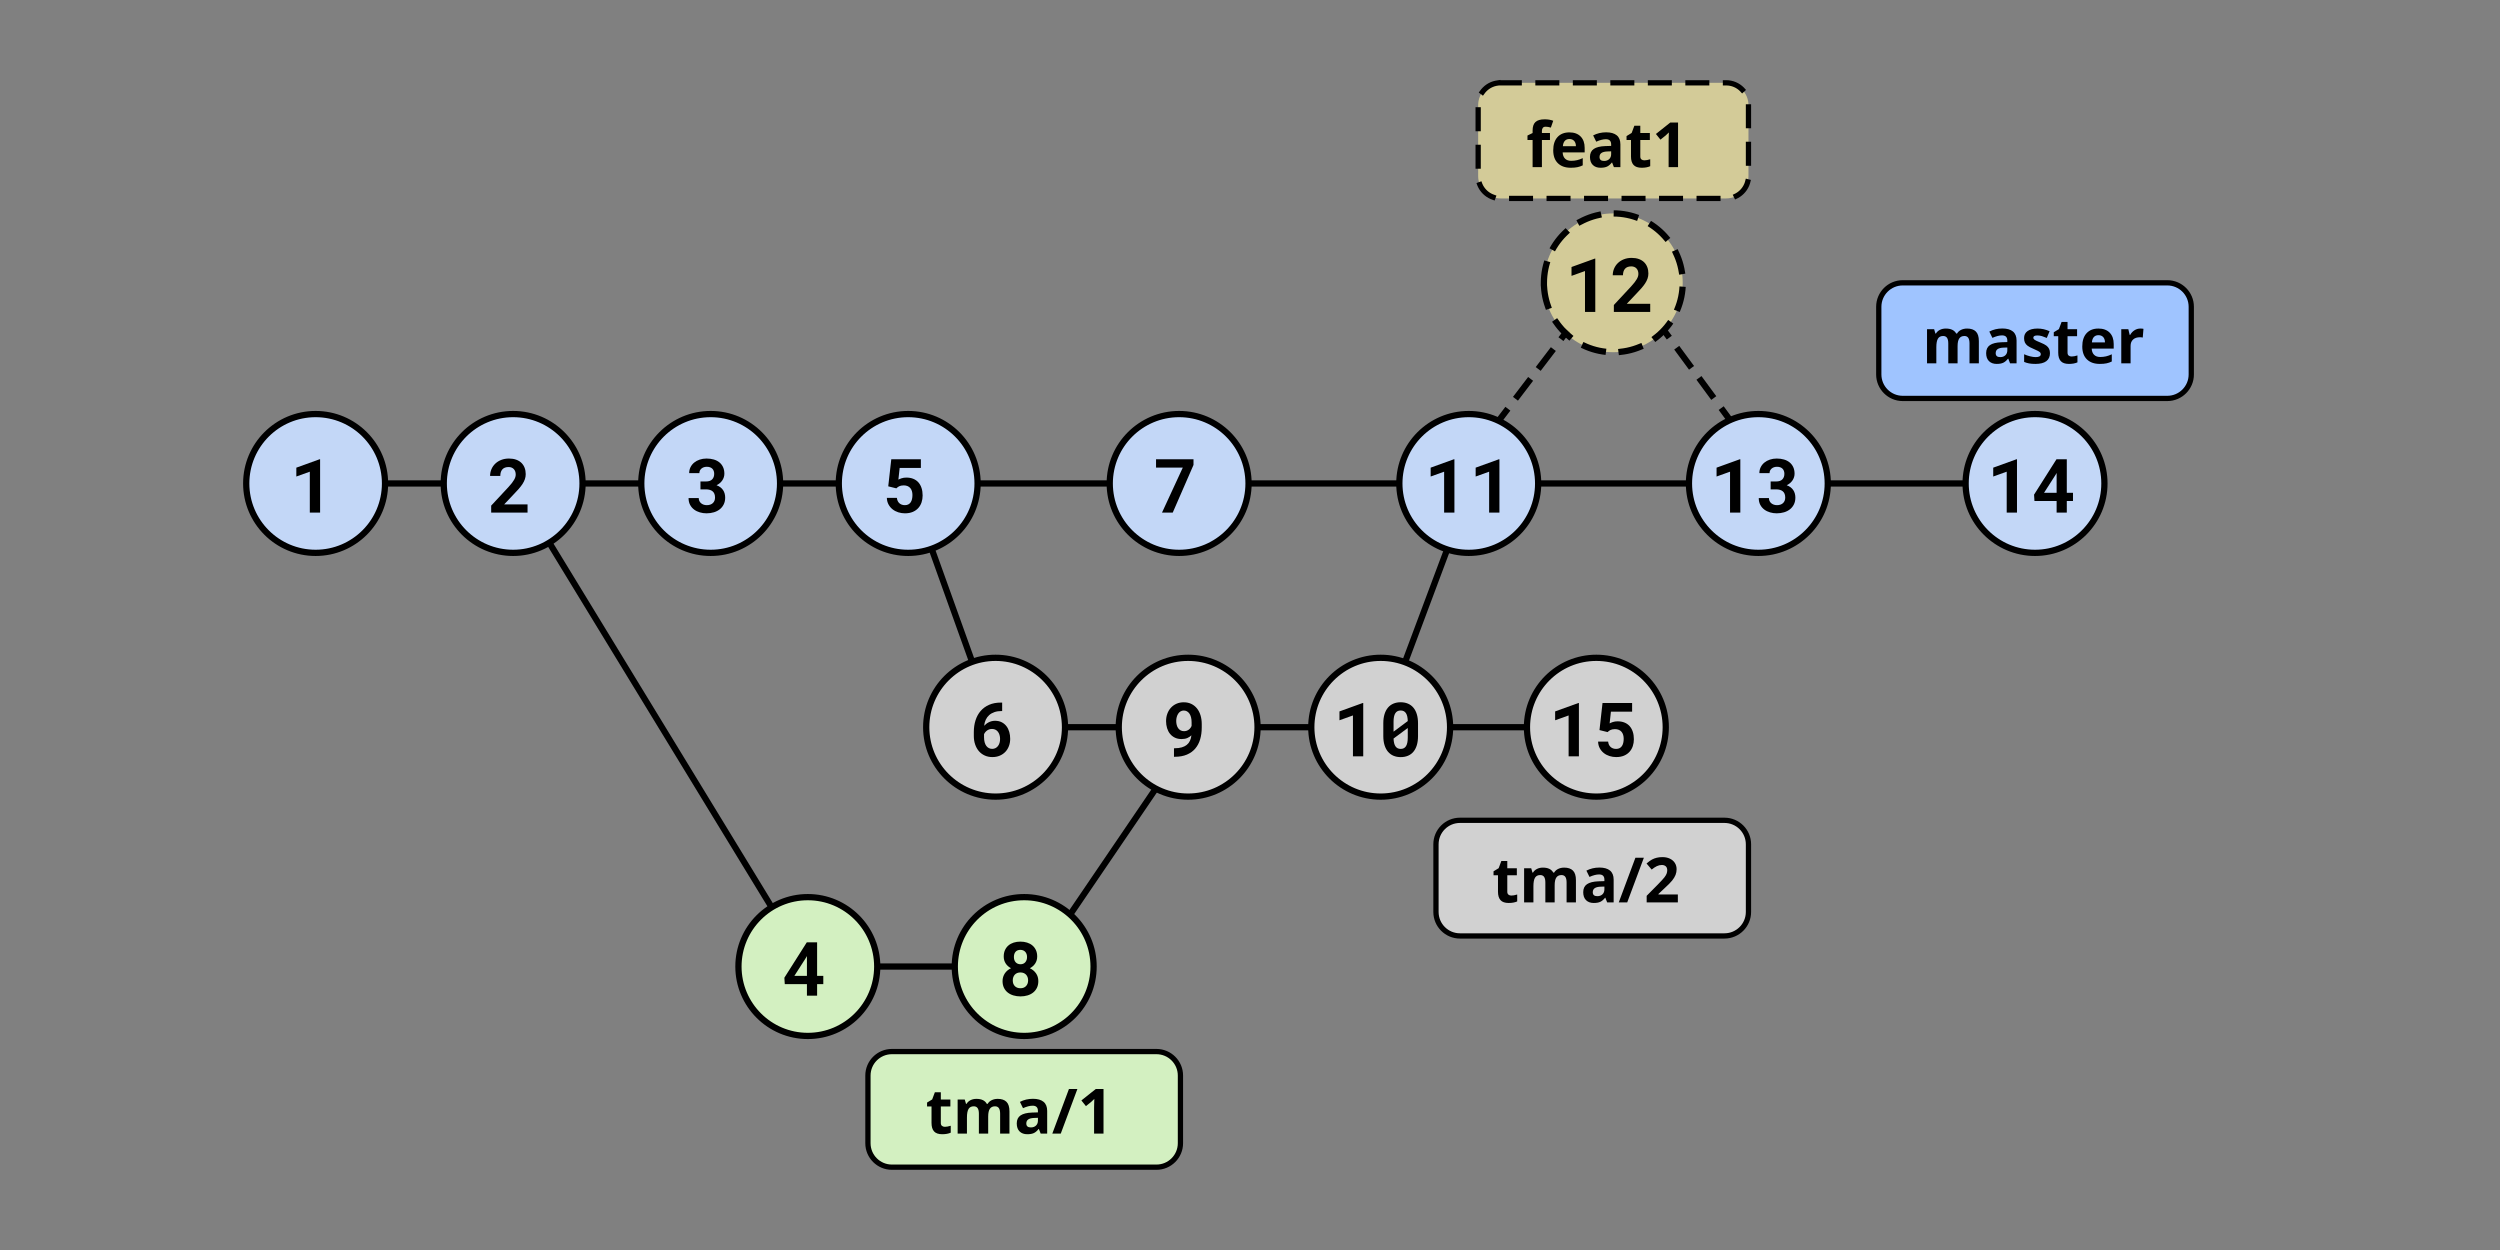 <?xml version="1.0" standalone="no"?><!-- Generator: Gravit.io --><svg xmlns="http://www.w3.org/2000/svg" xmlns:xlink="http://www.w3.org/1999/xlink" style="isolation:isolate" viewBox="0 0 800 400" width="800" height="400"><rect x="0" y="0" width="800" height="400" fill="#808080" stroke="none"/><defs><clipPath id="_clipPath_Q3LGYIbRxmPBVGCBJMtAYbKnCJfuwMNw"><rect width="800" height="400"/></clipPath></defs><g clip-path="url(#_clipPath_Q3LGYIbRxmPBVGCBJMtAYbKnCJfuwMNw)"><line x1="101" y1="154.707" x2="652" y2="154.707" vector-effect="non-scaling-stroke" stroke-width="2" stroke="rgb(0,0,0)" stroke-linejoin="miter" stroke-linecap="square" stroke-miterlimit="3"/><line x1="318.594" y1="232.707" x2="511.043" y2="232.707" vector-effect="non-scaling-stroke" stroke-width="2" stroke="rgb(0,0,0)" stroke-linejoin="miter" stroke-linecap="square" stroke-miterlimit="3"/><line x1="258.593" y1="309.293" x2="327.939" y2="309.293" vector-effect="non-scaling-stroke" stroke-width="2" stroke="rgb(0,0,0)" stroke-linejoin="miter" stroke-linecap="square" stroke-miterlimit="3"/><line x1="318.594" y1="232.707" x2="290.622" y2="154.707" vector-effect="non-scaling-stroke" stroke-width="2" stroke="rgb(0,0,0)" stroke-linejoin="miter" stroke-linecap="square" stroke-miterlimit="3"/><line x1="441.821" y1="232.707" x2="471" y2="154.707" vector-effect="non-scaling-stroke" stroke-width="2" stroke="rgb(0,0,0)" stroke-linejoin="miter" stroke-linecap="square" stroke-miterlimit="3"/><line x1="326.354" y1="316.293" x2="383.207" y2="232.707" vector-effect="non-scaling-stroke" stroke-width="2" stroke="rgb(0,0,0)" stroke-linejoin="miter" stroke-linecap="square" stroke-miterlimit="3"/><line x1="471" y1="145.896" x2="501.043" y2="106.5" vector-effect="non-scaling-stroke" stroke-width="2" stroke-dasharray="6" stroke="rgb(0,0,0)" stroke-linejoin="miter" stroke-linecap="square" stroke-miterlimit="3"/><line x1="562.043" y1="145.896" x2="533.043" y2="106.5" vector-effect="non-scaling-stroke" stroke-width="2" stroke-dasharray="6" stroke="rgb(0,0,0)" stroke-linejoin="miter" stroke-linecap="square" stroke-miterlimit="3"/><line x1="164.207" y1="154.707" x2="258.508" y2="309.293" vector-effect="non-scaling-stroke" stroke-width="2" stroke="rgb(0,0,0)" stroke-linejoin="miter" stroke-linecap="square" stroke-miterlimit="3"/><g id="Bmaster"><path d="M 608.883 90.5 L 693.531 90.5 C 697.768 90.5 701.207 93.94 701.207 98.176 L 701.207 119.824 C 701.207 124.06 697.768 127.5 693.531 127.5 L 608.883 127.5 C 604.647 127.5 601.207 124.06 601.207 119.824 L 601.207 98.176 C 601.207 93.94 604.647 90.5 608.883 90.5 Z" style="stroke:none;fill:#9FC4FF;stroke-miterlimit:10;"/><path d="M 608.883 90.5 L 693.531 90.5 C 697.768 90.5 701.207 93.94 701.207 98.176 L 701.207 119.824 C 701.207 124.06 697.768 127.5 693.531 127.5 L 608.883 127.5 C 604.647 127.5 601.207 124.06 601.207 119.824 L 601.207 98.176 C 601.207 93.94 604.647 90.5 608.883 90.5 Z" style="fill:none;stroke:#000000;stroke-width:1.686;stroke-linecap:square;stroke-miterlimit:3;"/><path d=" M 626.425 110.78 L 626.425 116.259 L 623.447 116.259 L 623.447 109.882 L 623.447 109.882 Q 623.447 108.7 623.051 108.109 L 623.051 108.109 L 623.051 108.109 Q 622.656 107.519 621.806 107.519 L 621.806 107.519 L 621.806 107.519 Q 620.663 107.519 620.146 108.358 L 620.146 108.358 L 620.146 108.358 Q 619.628 109.198 619.628 111.122 L 619.628 111.122 L 619.628 116.259 L 616.65 116.259 L 616.65 105.341 L 618.925 105.341 L 619.325 106.737 L 619.492 106.737 L 619.492 106.737 Q 619.931 105.985 620.761 105.561 L 620.761 105.561 L 620.761 105.561 Q 621.591 105.136 622.665 105.136 L 622.665 105.136 L 622.665 105.136 Q 625.117 105.136 625.986 106.737 L 625.986 106.737 L 626.249 106.737 L 626.249 106.737 Q 626.689 105.976 627.543 105.556 L 627.543 105.556 L 627.543 105.556 Q 628.398 105.136 629.472 105.136 L 629.472 105.136 L 629.472 105.136 Q 631.327 105.136 632.28 106.088 L 632.28 106.088 L 632.28 106.088 Q 633.232 107.04 633.232 109.14 L 633.232 109.14 L 633.232 116.259 L 630.243 116.259 L 630.243 109.882 L 630.243 109.882 Q 630.243 108.7 629.848 108.109 L 629.848 108.109 L 629.848 108.109 Q 629.452 107.519 628.603 107.519 L 628.603 107.519 L 628.603 107.519 Q 627.509 107.519 626.967 108.3 L 626.967 108.3 L 626.967 108.3 Q 626.425 109.081 626.425 110.78 L 626.425 110.78 Z  M 645.302 116.259 L 643.222 116.259 L 642.646 114.774 L 642.568 114.774 L 642.568 114.774 Q 641.816 115.722 641.02 116.088 L 641.02 116.088 L 641.02 116.088 Q 640.224 116.454 638.945 116.454 L 638.945 116.454 L 638.945 116.454 Q 637.372 116.454 636.469 115.556 L 636.469 115.556 L 636.469 115.556 Q 635.566 114.657 635.566 112.997 L 635.566 112.997 L 635.566 112.997 Q 635.566 111.259 636.782 110.434 L 636.782 110.434 L 636.782 110.434 Q 637.997 109.608 640.449 109.521 L 640.449 109.521 L 642.343 109.462 L 642.343 108.983 L 642.343 108.983 Q 642.343 107.323 640.644 107.323 L 640.644 107.323 L 640.644 107.323 Q 639.335 107.323 637.568 108.114 L 637.568 108.114 L 636.581 106.103 L 636.581 106.103 Q 638.466 105.116 640.761 105.116 L 640.761 105.116 L 640.761 105.116 Q 642.958 105.116 644.13 106.073 L 644.13 106.073 L 644.13 106.073 Q 645.302 107.03 645.302 108.983 L 645.302 108.983 L 645.302 116.259 Z  M 642.343 112.099 L 642.343 111.2 L 641.191 111.239 L 641.191 111.239 Q 639.892 111.278 639.257 111.708 L 639.257 111.708 L 639.257 111.708 Q 638.622 112.138 638.622 113.017 L 638.622 113.017 L 638.622 113.017 Q 638.622 114.276 640.068 114.276 L 640.068 114.276 L 640.068 114.276 Q 641.103 114.276 641.723 113.681 L 641.723 113.681 L 641.723 113.681 Q 642.343 113.085 642.343 112.099 L 642.343 112.099 Z  M 655.986 113.017 L 655.986 113.017 L 655.986 113.017 Q 655.986 114.696 654.819 115.575 L 654.819 115.575 L 654.819 115.575 Q 653.652 116.454 651.327 116.454 L 651.327 116.454 L 651.327 116.454 Q 650.136 116.454 649.296 116.293 L 649.296 116.293 L 649.296 116.293 Q 648.456 116.132 647.724 115.819 L 647.724 115.819 L 647.724 113.358 L 647.724 113.358 Q 648.554 113.749 649.594 114.013 L 649.594 114.013 L 649.594 114.013 Q 650.634 114.276 651.425 114.276 L 651.425 114.276 L 651.425 114.276 Q 653.046 114.276 653.046 113.339 L 653.046 113.339 L 653.046 113.339 Q 653.046 112.987 652.831 112.768 L 652.831 112.768 L 652.831 112.768 Q 652.617 112.548 652.089 112.27 L 652.089 112.27 L 652.089 112.27 Q 651.562 111.991 650.683 111.62 L 650.683 111.62 L 650.683 111.62 Q 649.423 111.093 648.832 110.644 L 648.832 110.644 L 648.832 110.644 Q 648.242 110.194 647.973 109.613 L 647.973 109.613 L 647.973 109.613 Q 647.704 109.032 647.704 108.183 L 647.704 108.183 L 647.704 108.183 Q 647.704 106.728 648.832 105.932 L 648.832 105.932 L 648.832 105.932 Q 649.96 105.136 652.031 105.136 L 652.031 105.136 L 652.031 105.136 Q 654.003 105.136 655.868 105.995 L 655.868 105.995 L 654.97 108.144 L 654.97 108.144 Q 654.15 107.792 653.437 107.567 L 653.437 107.567 L 653.437 107.567 Q 652.724 107.343 651.982 107.343 L 651.982 107.343 L 651.982 107.343 Q 650.663 107.343 650.663 108.056 L 650.663 108.056 L 650.663 108.056 Q 650.663 108.456 651.088 108.749 L 651.088 108.749 L 651.088 108.749 Q 651.513 109.042 652.949 109.618 L 652.949 109.618 L 652.949 109.618 Q 654.228 110.136 654.824 110.585 L 654.824 110.585 L 654.824 110.585 Q 655.419 111.034 655.702 111.62 L 655.702 111.62 L 655.702 111.62 Q 655.986 112.206 655.986 113.017 Z  M 662.909 114.081 L 662.909 114.081 L 662.909 114.081 Q 663.691 114.081 664.784 113.739 L 664.784 113.739 L 664.784 115.956 L 664.784 115.956 Q 663.671 116.454 662.05 116.454 L 662.05 116.454 L 662.05 116.454 Q 660.263 116.454 659.448 115.551 L 659.448 115.551 L 659.448 115.551 Q 658.632 114.647 658.632 112.841 L 658.632 112.841 L 658.632 107.577 L 657.206 107.577 L 657.206 106.317 L 658.847 105.321 L 659.706 103.017 L 661.611 103.017 L 661.611 105.341 L 664.667 105.341 L 664.667 107.577 L 661.611 107.577 L 661.611 112.841 L 661.611 112.841 Q 661.611 113.476 661.967 113.778 L 661.967 113.778 L 661.967 113.778 Q 662.324 114.081 662.909 114.081 Z  M 671.513 107.255 L 671.513 107.255 L 671.513 107.255 Q 670.566 107.255 670.029 107.855 L 670.029 107.855 L 670.029 107.855 Q 669.492 108.456 669.413 109.56 L 669.413 109.56 L 673.593 109.56 L 673.593 109.56 Q 673.574 108.456 673.017 107.855 L 673.017 107.855 L 673.017 107.855 Q 672.46 107.255 671.513 107.255 Z  M 671.933 116.454 L 671.933 116.454 L 671.933 116.454 Q 669.296 116.454 667.812 114.999 L 667.812 114.999 L 667.812 114.999 Q 666.327 113.544 666.327 110.878 L 666.327 110.878 L 666.327 110.878 Q 666.327 108.134 667.7 106.635 L 667.7 106.635 L 667.7 106.635 Q 669.072 105.136 671.493 105.136 L 671.493 105.136 L 671.493 105.136 Q 673.808 105.136 675.097 106.454 L 675.097 106.454 L 675.097 106.454 Q 676.386 107.772 676.386 110.097 L 676.386 110.097 L 676.386 111.542 L 669.345 111.542 L 669.345 111.542 Q 669.394 112.812 670.097 113.524 L 670.097 113.524 L 670.097 113.524 Q 670.8 114.237 672.07 114.237 L 672.07 114.237 L 672.07 114.237 Q 673.056 114.237 673.935 114.032 L 673.935 114.032 L 673.935 114.032 Q 674.814 113.827 675.771 113.378 L 675.771 113.378 L 675.771 115.683 L 675.771 115.683 Q 674.99 116.073 674.101 116.264 L 674.101 116.264 L 674.101 116.264 Q 673.212 116.454 671.933 116.454 Z  M 684.902 105.136 L 684.902 105.136 L 684.902 105.136 Q 685.507 105.136 685.908 105.224 L 685.908 105.224 L 685.683 108.017 L 685.683 108.017 Q 685.322 107.919 684.804 107.919 L 684.804 107.919 L 684.804 107.919 Q 683.378 107.919 682.582 108.651 L 682.582 108.651 L 682.582 108.651 Q 681.786 109.384 681.786 110.702 L 681.786 110.702 L 681.786 116.259 L 678.808 116.259 L 678.808 105.341 L 681.064 105.341 L 681.503 107.177 L 681.65 107.177 L 681.65 107.177 Q 682.158 106.259 683.022 105.697 L 683.022 105.697 L 683.022 105.697 Q 683.886 105.136 684.902 105.136 Z " fill-rule="evenodd" fill="rgb(0,0,0)"/></g><g id="Btest"><path d="M 285.416 336.5 L 370.064 336.5 C 374.3 336.5 377.74 339.94 377.74 344.176 L 377.74 365.824 C 377.74 370.06 374.3 373.5 370.064 373.5 L 285.416 373.5 C 281.179 373.5 277.74 370.06 277.74 365.824 L 277.74 344.176 C 277.74 339.94 281.179 336.5 285.416 336.5 Z" style="stroke:none;fill:#D3F0C1;stroke-linecap:square;stroke-miterlimit:3;"/><path d="M 285.416 336.5 L 370.064 336.5 C 374.3 336.5 377.74 339.94 377.74 344.176 L 377.74 365.824 C 377.74 370.06 374.3 373.5 370.064 373.5 L 285.416 373.5 C 281.179 373.5 277.74 370.06 277.74 365.824 L 277.74 344.176 C 277.74 339.94 281.179 336.5 285.416 336.5 Z" style="fill:none;stroke:#000000;stroke-width:1.686;stroke-linecap:square;stroke-miterlimit:3;"/><path d=" M 302.363 360.581 L 302.363 360.581 L 302.363 360.581 Q 303.144 360.581 304.238 360.239 L 304.238 360.239 L 304.238 362.456 L 304.238 362.456 Q 303.125 362.954 301.504 362.954 L 301.504 362.954 L 301.504 362.954 Q 299.716 362.954 298.901 362.051 L 298.901 362.051 L 298.901 362.051 Q 298.086 361.147 298.086 359.341 L 298.086 359.341 L 298.086 354.077 L 296.66 354.077 L 296.66 352.817 L 298.3 351.821 L 299.16 349.517 L 301.064 349.517 L 301.064 351.841 L 304.121 351.841 L 304.121 354.077 L 301.064 354.077 L 301.064 359.341 L 301.064 359.341 Q 301.064 359.976 301.421 360.278 L 301.421 360.278 L 301.421 360.278 Q 301.777 360.581 302.363 360.581 Z  M 316.22 357.28 L 316.22 362.759 L 313.242 362.759 L 313.242 356.382 L 313.242 356.382 Q 313.242 355.2 312.846 354.609 L 312.846 354.609 L 312.846 354.609 Q 312.451 354.019 311.601 354.019 L 311.601 354.019 L 311.601 354.019 Q 310.459 354.019 309.941 354.858 L 309.941 354.858 L 309.941 354.858 Q 309.423 355.698 309.423 357.622 L 309.423 357.622 L 309.423 362.759 L 306.445 362.759 L 306.445 351.841 L 308.72 351.841 L 309.121 353.237 L 309.287 353.237 L 309.287 353.237 Q 309.726 352.485 310.556 352.061 L 310.556 352.061 L 310.556 352.061 Q 311.386 351.636 312.461 351.636 L 312.461 351.636 L 312.461 351.636 Q 314.912 351.636 315.781 353.237 L 315.781 353.237 L 316.045 353.237 L 316.045 353.237 Q 316.484 352.476 317.338 352.056 L 317.338 352.056 L 317.338 352.056 Q 318.193 351.636 319.267 351.636 L 319.267 351.636 L 319.267 351.636 Q 321.123 351.636 322.075 352.588 L 322.075 352.588 L 322.075 352.588 Q 323.027 353.54 323.027 355.64 L 323.027 355.64 L 323.027 362.759 L 320.039 362.759 L 320.039 356.382 L 320.039 356.382 Q 320.039 355.2 319.643 354.609 L 319.643 354.609 L 319.643 354.609 Q 319.248 354.019 318.398 354.019 L 318.398 354.019 L 318.398 354.019 Q 317.304 354.019 316.762 354.8 L 316.762 354.8 L 316.762 354.8 Q 316.22 355.581 316.22 357.28 L 316.22 357.28 Z  M 335.097 362.759 L 333.017 362.759 L 332.441 361.274 L 332.363 361.274 L 332.363 361.274 Q 331.611 362.222 330.815 362.588 L 330.815 362.588 L 330.815 362.588 Q 330.019 362.954 328.74 362.954 L 328.74 362.954 L 328.74 362.954 Q 327.168 362.954 326.264 362.056 L 326.264 362.056 L 326.264 362.056 Q 325.361 361.157 325.361 359.497 L 325.361 359.497 L 325.361 359.497 Q 325.361 357.759 326.577 356.934 L 326.577 356.934 L 326.577 356.934 Q 327.793 356.108 330.244 356.021 L 330.244 356.021 L 332.138 355.962 L 332.138 355.483 L 332.138 355.483 Q 332.138 353.823 330.439 353.823 L 330.439 353.823 L 330.439 353.823 Q 329.13 353.823 327.363 354.614 L 327.363 354.614 L 326.377 352.603 L 326.377 352.603 Q 328.261 351.616 330.556 351.616 L 330.556 351.616 L 330.556 351.616 Q 332.754 351.616 333.925 352.573 L 333.925 352.573 L 333.925 352.573 Q 335.097 353.53 335.097 355.483 L 335.097 355.483 L 335.097 362.759 Z  M 332.138 358.599 L 332.138 357.7 L 330.986 357.739 L 330.986 357.739 Q 329.687 357.778 329.052 358.208 L 329.052 358.208 L 329.052 358.208 Q 328.418 358.638 328.418 359.517 L 328.418 359.517 L 328.418 359.517 Q 328.418 360.776 329.863 360.776 L 329.863 360.776 L 329.863 360.776 Q 330.898 360.776 331.518 360.181 L 331.518 360.181 L 331.518 360.181 Q 332.138 359.585 332.138 358.599 L 332.138 358.599 Z  M 342.06 348.481 L 344.765 348.481 L 339.443 362.759 L 336.738 362.759 L 342.06 348.481 Z  M 353.125 348.481 L 353.125 362.759 L 350.107 362.759 L 350.107 354.497 L 350.136 353.14 L 350.185 351.655 L 350.185 351.655 Q 349.433 352.407 349.14 352.642 L 349.14 352.642 L 347.5 353.96 L 346.045 352.144 L 350.644 348.481 L 353.125 348.481 Z " fill-rule="evenodd" fill="rgb(0,0,0)"/></g><g id="Bfeat1"><path d="M 467.186 262.5 L 551.834 262.5 C 556.071 262.5 559.51 265.94 559.51 270.176 L 559.51 291.824 C 559.51 296.06 556.071 299.5 551.834 299.5 L 467.186 299.5 C 462.95 299.5 459.51 296.06 459.51 291.824 L 459.51 270.176 C 459.51 265.94 462.95 262.5 467.186 262.5 Z" style="stroke:none;fill:#D1D1D1;stroke-linecap:square;stroke-miterlimit:3;"/><path d="M 467.186 262.5 L 551.834 262.5 C 556.071 262.5 559.51 265.94 559.51 270.176 L 559.51 291.824 C 559.51 296.06 556.071 299.5 551.834 299.5 L 467.186 299.5 C 462.95 299.5 459.51 296.06 459.51 291.824 L 459.51 270.176 C 459.51 265.94 462.95 262.5 467.186 262.5 Z" style="fill:none;stroke:#000000;stroke-width:1.686;stroke-linecap:square;stroke-miterlimit:3;"/><path d=" M 483.633 286.581 L 483.633 286.581 L 483.633 286.581 Q 484.414 286.581 485.508 286.239 L 485.508 286.239 L 485.508 288.456 L 485.508 288.456 Q 484.395 288.954 482.774 288.954 L 482.774 288.954 L 482.774 288.954 Q 480.987 288.954 480.171 288.051 L 480.171 288.051 L 480.171 288.051 Q 479.356 287.147 479.356 285.341 L 479.356 285.341 L 479.356 280.077 L 477.93 280.077 L 477.93 278.817 L 479.571 277.821 L 480.43 275.517 L 482.334 275.517 L 482.334 277.841 L 485.391 277.841 L 485.391 280.077 L 482.334 280.077 L 482.334 285.341 L 482.334 285.341 Q 482.334 285.976 482.691 286.278 L 482.691 286.278 L 482.691 286.278 Q 483.047 286.581 483.633 286.581 Z  M 497.491 283.28 L 497.491 288.759 L 494.512 288.759 L 494.512 282.382 L 494.512 282.382 Q 494.512 281.2 494.117 280.609 L 494.117 280.609 L 494.117 280.609 Q 493.721 280.019 492.871 280.019 L 492.871 280.019 L 492.871 280.019 Q 491.729 280.019 491.211 280.858 L 491.211 280.858 L 491.211 280.858 Q 490.694 281.698 490.694 283.622 L 490.694 283.622 L 490.694 288.759 L 487.715 288.759 L 487.715 277.841 L 489.991 277.841 L 490.391 279.237 L 490.557 279.237 L 490.557 279.237 Q 490.996 278.485 491.827 278.061 L 491.827 278.061 L 491.827 278.061 Q 492.657 277.636 493.731 277.636 L 493.731 277.636 L 493.731 277.636 Q 496.182 277.636 497.051 279.237 L 497.051 279.237 L 497.315 279.237 L 497.315 279.237 Q 497.754 278.476 498.609 278.056 L 498.609 278.056 L 498.609 278.056 Q 499.463 277.636 500.537 277.636 L 500.537 277.636 L 500.537 277.636 Q 502.393 277.636 503.345 278.588 L 503.345 278.588 L 503.345 278.588 Q 504.297 279.54 504.297 281.64 L 504.297 281.64 L 504.297 288.759 L 501.309 288.759 L 501.309 282.382 L 501.309 282.382 Q 501.309 281.2 500.913 280.609 L 500.913 280.609 L 500.913 280.609 Q 500.518 280.019 499.668 280.019 L 499.668 280.019 L 499.668 280.019 Q 498.575 280.019 498.033 280.8 L 498.033 280.8 L 498.033 280.8 Q 497.491 281.581 497.491 283.28 L 497.491 283.28 Z  M 516.368 288.759 L 514.287 288.759 L 513.711 287.274 L 513.633 287.274 L 513.633 287.274 Q 512.881 288.222 512.085 288.588 L 512.085 288.588 L 512.085 288.588 Q 511.289 288.954 510.01 288.954 L 510.01 288.954 L 510.01 288.954 Q 508.438 288.954 507.535 288.056 L 507.535 288.056 L 507.535 288.056 Q 506.631 287.157 506.631 285.497 L 506.631 285.497 L 506.631 285.497 Q 506.631 283.759 507.847 282.934 L 507.847 282.934 L 507.847 282.934 Q 509.063 282.108 511.514 282.021 L 511.514 282.021 L 513.409 281.962 L 513.409 281.483 L 513.409 281.483 Q 513.409 279.823 511.709 279.823 L 511.709 279.823 L 511.709 279.823 Q 510.401 279.823 508.633 280.614 L 508.633 280.614 L 507.647 278.603 L 507.647 278.603 Q 509.532 277.616 511.827 277.616 L 511.827 277.616 L 511.827 277.616 Q 514.024 277.616 515.196 278.573 L 515.196 278.573 L 515.196 278.573 Q 516.368 279.53 516.368 281.483 L 516.368 281.483 L 516.368 288.759 Z  M 513.409 284.599 L 513.409 283.7 L 512.256 283.739 L 512.256 283.739 Q 510.957 283.778 510.323 284.208 L 510.323 284.208 L 510.323 284.208 Q 509.688 284.638 509.688 285.517 L 509.688 285.517 L 509.688 285.517 Q 509.688 286.776 511.133 286.776 L 511.133 286.776 L 511.133 286.776 Q 512.168 286.776 512.788 286.181 L 512.788 286.181 L 512.788 286.181 Q 513.409 285.585 513.409 284.599 L 513.409 284.599 Z  M 523.33 274.481 L 526.036 274.481 L 520.713 288.759 L 518.008 288.759 L 523.33 274.481 Z  M 536.914 286.22 L 536.914 288.759 L 526.934 288.759 L 526.934 286.659 L 530.518 283.036 L 530.518 283.036 Q 532.11 281.405 532.598 280.775 L 532.598 280.775 L 532.598 280.775 Q 533.086 280.146 533.301 279.608 L 533.301 279.608 L 533.301 279.608 Q 533.516 279.071 533.516 278.495 L 533.516 278.495 L 533.516 278.495 Q 533.516 277.636 533.042 277.216 L 533.042 277.216 L 533.042 277.216 Q 532.569 276.796 531.778 276.796 L 531.778 276.796 L 531.778 276.796 Q 530.948 276.796 530.166 277.177 L 530.166 277.177 L 530.166 277.177 Q 529.385 277.558 528.536 278.261 L 528.536 278.261 L 526.895 276.317 L 526.895 276.317 Q 527.95 275.419 528.643 275.048 L 528.643 275.048 L 528.643 275.048 Q 529.336 274.677 530.157 274.477 L 530.157 274.477 L 530.157 274.477 Q 530.977 274.276 531.993 274.276 L 531.993 274.276 L 531.993 274.276 Q 533.33 274.276 534.356 274.765 L 534.356 274.765 L 534.356 274.765 Q 535.381 275.253 535.948 276.132 L 535.948 276.132 L 535.948 276.132 Q 536.514 277.011 536.514 278.144 L 536.514 278.144 L 536.514 278.144 Q 536.514 279.13 536.167 279.994 L 536.167 279.994 L 536.167 279.994 Q 535.821 280.858 535.093 281.767 L 535.093 281.767 L 535.093 281.767 Q 534.366 282.675 532.53 284.354 L 532.53 284.354 L 530.694 286.083 L 530.694 286.22 L 536.914 286.22 Z " fill-rule="evenodd" fill="rgb(0,0,0)"/></g><g id="Bhead"><path d="M 480.149 26.5 L 552.371 26.5 C 556.311 26.5 559.51 29.699 559.51 33.639 L 559.51 56.361 C 559.51 60.301 556.311 63.5 552.371 63.5 L 480.149 63.5 C 476.209 63.5 473.01 60.301 473.01 56.361 L 473.01 33.639 C 473.01 29.699 476.209 26.5 480.149 26.5 Z" style="stroke:none;fill:#FFF3A5;stroke-linecap:square;stroke-miterlimit:3;opacity:0.65;"/><path d="M 480.149 26.5 L 552.371 26.5 C 556.311 26.5 559.51 29.699 559.51 33.639 L 559.51 56.361 C 559.51 60.301 556.311 63.5 552.371 63.5 L 480.149 63.5 C 476.209 63.5 473.01 60.301 473.01 56.361 L 473.01 33.639 C 473.01 29.699 476.209 26.5 480.149 26.5 Z" style="fill:none;stroke:#000000;stroke-width:1.686;stroke-linecap:square;stroke-dasharray:6;stroke-miterlimit:3;"/><path d=" M 495.989 42.568 L 495.989 44.804 L 493.411 44.804 L 493.411 53.486 L 490.432 53.486 L 490.432 44.804 L 488.791 44.804 L 488.791 43.369 L 490.432 42.568 L 490.432 41.767 L 490.432 41.767 Q 490.432 39.902 491.35 39.043 L 491.35 39.043 L 491.35 39.043 Q 492.268 38.183 494.289 38.183 L 494.289 38.183 L 494.289 38.183 Q 495.832 38.183 497.034 38.642 L 497.034 38.642 L 496.272 40.83 L 496.272 40.83 Q 495.373 40.546 494.612 40.546 L 494.612 40.546 L 494.612 40.546 Q 493.977 40.546 493.694 40.922 L 493.694 40.922 L 493.694 40.922 Q 493.411 41.298 493.411 41.884 L 493.411 41.884 L 493.411 42.568 L 495.989 42.568 Z  M 502.219 44.482 L 502.219 44.482 L 502.219 44.482 Q 501.272 44.482 500.735 45.083 L 500.735 45.083 L 500.735 45.083 Q 500.198 45.683 500.12 46.787 L 500.12 46.787 L 504.299 46.787 L 504.299 46.787 Q 504.28 45.683 503.723 45.083 L 503.723 45.083 L 503.723 45.083 Q 503.166 44.482 502.219 44.482 Z  M 502.639 53.681 L 502.639 53.681 L 502.639 53.681 Q 500.002 53.681 498.518 52.226 L 498.518 52.226 L 498.518 52.226 Q 497.034 50.771 497.034 48.105 L 497.034 48.105 L 497.034 48.105 Q 497.034 45.361 498.406 43.862 L 498.406 43.862 L 498.406 43.862 Q 499.778 42.363 502.2 42.363 L 502.2 42.363 L 502.2 42.363 Q 504.514 42.363 505.803 43.681 L 505.803 43.681 L 505.803 43.681 Q 507.092 45 507.092 47.324 L 507.092 47.324 L 507.092 48.769 L 500.051 48.769 L 500.051 48.769 Q 500.1 50.039 500.803 50.752 L 500.803 50.752 L 500.803 50.752 Q 501.506 51.464 502.776 51.464 L 502.776 51.464 L 502.776 51.464 Q 503.762 51.464 504.641 51.259 L 504.641 51.259 L 504.641 51.259 Q 505.52 51.054 506.477 50.605 L 506.477 50.605 L 506.477 52.91 L 506.477 52.91 Q 505.696 53.3 504.807 53.491 L 504.807 53.491 L 504.807 53.491 Q 503.918 53.681 502.639 53.681 Z  M 518.528 53.486 L 516.448 53.486 L 515.871 52.002 L 515.793 52.002 L 515.793 52.002 Q 515.041 52.949 514.246 53.315 L 514.246 53.315 L 514.246 53.315 Q 513.45 53.681 512.17 53.681 L 512.17 53.681 L 512.17 53.681 Q 510.598 53.681 509.695 52.783 L 509.695 52.783 L 509.695 52.783 Q 508.791 51.884 508.791 50.224 L 508.791 50.224 L 508.791 50.224 Q 508.791 48.486 510.007 47.661 L 510.007 47.661 L 510.007 47.661 Q 511.223 46.836 513.674 46.748 L 513.674 46.748 L 515.569 46.689 L 515.569 46.211 L 515.569 46.211 Q 515.569 44.55 513.87 44.55 L 513.87 44.55 L 513.87 44.55 Q 512.561 44.55 510.793 45.341 L 510.793 45.341 L 509.807 43.33 L 509.807 43.33 Q 511.692 42.343 513.987 42.343 L 513.987 42.343 L 513.987 42.343 Q 516.184 42.343 517.356 43.3 L 517.356 43.3 L 517.356 43.3 Q 518.528 44.257 518.528 46.211 L 518.528 46.211 L 518.528 53.486 Z  M 515.569 49.326 L 515.569 48.427 L 514.416 48.466 L 514.416 48.466 Q 513.118 48.505 512.483 48.935 L 512.483 48.935 L 512.483 48.935 Q 511.848 49.365 511.848 50.244 L 511.848 50.244 L 511.848 50.244 Q 511.848 51.504 513.293 51.504 L 513.293 51.504 L 513.293 51.504 Q 514.329 51.504 514.949 50.908 L 514.949 50.908 L 514.949 50.908 Q 515.569 50.312 515.569 49.326 L 515.569 49.326 Z  M 526.194 51.308 L 526.194 51.308 L 526.194 51.308 Q 526.975 51.308 528.069 50.966 L 528.069 50.966 L 528.069 53.183 L 528.069 53.183 Q 526.955 53.681 525.334 53.681 L 525.334 53.681 L 525.334 53.681 Q 523.547 53.681 522.732 52.778 L 522.732 52.778 L 522.732 52.778 Q 521.916 51.875 521.916 50.068 L 521.916 50.068 L 521.916 44.804 L 520.491 44.804 L 520.491 43.545 L 522.131 42.548 L 522.991 40.244 L 524.895 40.244 L 524.895 42.568 L 527.952 42.568 L 527.952 44.804 L 524.895 44.804 L 524.895 50.068 L 524.895 50.068 Q 524.895 50.703 525.251 51.005 L 525.251 51.005 L 525.251 51.005 Q 525.608 51.308 526.194 51.308 Z  M 536.975 39.209 L 536.975 53.486 L 533.957 53.486 L 533.957 45.224 L 533.987 43.867 L 534.036 42.382 L 534.036 42.382 Q 533.284 43.134 532.991 43.369 L 532.991 43.369 L 531.35 44.687 L 529.895 42.871 L 534.495 39.209 L 536.975 39.209 Z " fill-rule="evenodd" fill="rgb(0,0,0)"/></g><g id="c1"><path d=" M 78.793 154.707 C 78.793 142.451 88.743 132.5 101 132.5 C 113.257 132.5 123.207 142.451 123.207 154.707 C 123.207 166.964 113.257 176.915 101 176.915 C 88.743 176.915 78.793 166.964 78.793 154.707 Z " fill="rgb(195,215,247)" vector-effect="non-scaling-stroke" stroke-width="2" stroke="rgb(0,0,0)" stroke-linejoin="miter" stroke-linecap="square" stroke-miterlimit="3"/><path d=" M 102.432 146.967 L 102.432 164.03 L 99.139 164.03 L 99.139 150.94 L 94.826 152.487 L 94.826 149.651 L 102.256 146.967 L 102.432 146.967 Z " fill="rgb(0,0,0)"/></g><g id="c2"><path d=" M 142 154.707 C 142 142.451 151.951 132.5 164.207 132.5 C 176.464 132.5 186.415 142.451 186.415 154.707 C 186.415 166.964 176.464 176.915 164.207 176.915 C 151.951 176.915 142 166.964 142 154.707 Z " fill="rgb(195,215,247)" vector-effect="non-scaling-stroke" stroke-width="2" stroke="rgb(0,0,0)" stroke-linejoin="miter" stroke-linecap="square" stroke-miterlimit="3"/><path d=" M 168.815 161.416 L 168.815 164.03 L 157.178 164.03 L 157.178 161.803 L 162.698 155.873 L 162.698 155.873 Q 163.342 155.17 163.787 154.596 L 163.787 154.596 L 163.787 154.596 Q 164.233 154.022 164.508 153.547 L 164.508 153.547 L 164.508 153.547 Q 164.783 153.073 164.907 152.662 L 164.907 152.662 L 164.907 152.662 Q 165.03 152.252 165.03 151.866 L 165.03 151.866 L 165.03 151.866 Q 165.03 151.291 164.866 150.846 L 164.866 150.846 L 164.866 150.846 Q 164.701 150.401 164.403 150.09 L 164.403 150.09 L 164.403 150.09 Q 164.104 149.78 163.688 149.616 L 163.688 149.616 L 163.688 149.616 Q 163.272 149.451 162.768 149.451 L 162.768 149.451 L 162.768 149.451 Q 161.42 149.451 160.758 150.201 L 160.758 150.201 L 160.758 150.201 Q 160.096 150.951 160.096 152.299 L 160.096 152.299 L 156.826 152.299 L 156.826 152.299 Q 156.826 151.162 157.26 150.149 L 157.26 150.149 L 157.26 150.149 Q 157.694 149.135 158.485 148.373 L 158.485 148.373 L 158.485 148.373 Q 159.276 147.612 160.395 147.172 L 160.395 147.172 L 160.395 147.172 Q 161.514 146.733 162.873 146.733 L 162.873 146.733 L 162.873 146.733 Q 164.174 146.733 165.176 147.096 L 165.176 147.096 L 165.176 147.096 Q 166.178 147.459 166.852 148.116 L 166.852 148.116 L 166.852 148.116 Q 167.526 148.772 167.877 149.692 L 167.877 149.692 L 167.877 149.692 Q 168.229 150.612 168.229 151.725 L 168.229 151.725 L 168.229 151.725 Q 168.229 152.569 167.965 153.336 L 167.965 153.336 L 167.965 153.336 Q 167.701 154.104 167.215 154.854 L 167.215 154.854 L 167.215 154.854 Q 166.729 155.604 166.049 156.383 L 166.049 156.383 L 166.049 156.383 Q 165.369 157.162 164.537 158.018 L 164.537 158.018 L 161.326 161.416 L 168.815 161.416 Z " fill="rgb(0,0,0)"/></g><g id="C3"><path d=" M 205.207 154.707 C 205.207 142.451 215.158 132.5 227.415 132.5 C 239.671 132.5 249.622 142.451 249.622 154.707 C 249.622 166.964 239.671 176.915 227.415 176.915 C 215.158 176.915 205.207 166.964 205.207 154.707 Z " fill="rgb(195,215,247)" vector-effect="non-scaling-stroke" stroke-width="2" stroke="rgb(0,0,0)" stroke-linejoin="miter" stroke-linecap="square" stroke-miterlimit="3"/><path d=" M 224.147 156.6 L 224.147 154.069 L 225.917 154.069 L 225.917 154.069 Q 227.253 154.069 227.897 153.395 L 227.897 153.395 L 227.897 153.395 Q 228.542 152.721 228.542 151.631 L 228.542 151.631 L 228.542 151.631 Q 228.542 151.127 228.395 150.711 L 228.395 150.711 L 228.395 150.711 Q 228.249 150.295 227.956 149.996 L 227.956 149.996 L 227.956 149.996 Q 227.663 149.698 227.212 149.533 L 227.212 149.533 L 227.212 149.533 Q 226.76 149.369 226.163 149.369 L 226.163 149.369 L 226.163 149.369 Q 225.671 149.369 225.243 149.51 L 225.243 149.51 L 225.243 149.51 Q 224.815 149.651 224.493 149.914 L 224.493 149.914 L 224.493 149.914 Q 224.171 150.178 223.983 150.553 L 223.983 150.553 L 223.983 150.553 Q 223.796 150.928 223.796 151.397 L 223.796 151.397 L 220.538 151.397 L 220.538 151.397 Q 220.538 150.354 220.965 149.498 L 220.965 149.498 L 220.965 149.498 Q 221.393 148.643 222.143 148.028 L 222.143 148.028 L 222.143 148.028 Q 222.893 147.412 223.907 147.073 L 223.907 147.073 L 223.907 147.073 Q 224.921 146.733 226.092 146.733 L 226.092 146.733 L 226.092 146.733 Q 227.358 146.733 228.413 147.043 L 228.413 147.043 L 228.413 147.043 Q 229.467 147.354 230.217 147.969 L 230.217 147.969 L 230.217 147.969 Q 230.967 148.584 231.383 149.492 L 231.383 149.492 L 231.383 149.492 Q 231.799 150.401 231.799 151.596 L 231.799 151.596 L 231.799 151.596 Q 231.799 152.147 231.635 152.68 L 231.635 152.68 L 231.635 152.68 Q 231.471 153.213 231.155 153.694 L 231.155 153.694 L 231.155 153.694 Q 230.838 154.174 230.37 154.578 L 230.37 154.578 L 230.37 154.578 Q 229.901 154.983 229.292 155.276 L 229.292 155.276 L 229.292 155.276 Q 230.006 155.533 230.528 155.932 L 230.528 155.932 L 230.528 155.932 Q 231.049 156.33 231.389 156.84 L 231.389 156.84 L 231.389 156.84 Q 231.729 157.35 231.893 157.959 L 231.893 157.959 L 231.893 157.959 Q 232.057 158.569 232.057 159.248 L 232.057 159.248 L 232.057 159.248 Q 232.057 160.444 231.6 161.381 L 231.6 161.381 L 231.6 161.381 Q 231.143 162.319 230.346 162.957 L 230.346 162.957 L 230.346 162.957 Q 229.549 163.596 228.454 163.93 L 228.454 163.93 L 228.454 163.93 Q 227.358 164.264 226.092 164.264 L 226.092 164.264 L 226.092 164.264 Q 225.003 164.264 223.965 163.965 L 223.965 163.965 L 223.965 163.965 Q 222.928 163.666 222.12 163.063 L 222.12 163.063 L 222.12 163.063 Q 221.311 162.459 220.825 161.545 L 220.825 161.545 L 220.825 161.545 Q 220.338 160.631 220.338 159.389 L 220.338 159.389 L 223.596 159.389 L 223.596 159.389 Q 223.596 159.881 223.784 160.297 L 223.784 160.297 L 223.784 160.297 Q 223.971 160.713 224.317 161.012 L 224.317 161.012 L 224.317 161.012 Q 224.663 161.311 225.131 161.481 L 225.131 161.481 L 225.131 161.481 Q 225.6 161.651 226.163 161.651 L 226.163 161.651 L 226.163 161.651 Q 227.405 161.651 228.108 160.994 L 228.108 160.994 L 228.108 160.994 Q 228.811 160.338 228.811 159.213 L 228.811 159.213 L 228.811 159.213 Q 228.811 158.522 228.612 158.03 L 228.612 158.03 L 228.612 158.03 Q 228.413 157.537 228.032 157.221 L 228.032 157.221 L 228.032 157.221 Q 227.651 156.905 227.118 156.752 L 227.118 156.752 L 227.118 156.752 Q 226.585 156.6 225.917 156.6 L 225.917 156.6 L 224.147 156.6 Z " fill="rgb(0,0,0)"/></g><g id="C4"><path d=" M 268.415 154.707 C 268.415 142.451 278.365 132.5 290.622 132.5 C 302.879 132.5 312.829 142.451 312.829 154.707 C 312.829 166.964 302.879 176.915 290.622 176.915 C 278.365 176.915 268.415 166.964 268.415 154.707 Z " fill="rgb(195,215,247)" vector-effect="non-scaling-stroke" stroke-width="2" stroke="rgb(0,0,0)" stroke-linejoin="miter" stroke-linecap="square" stroke-miterlimit="3"/><path d=" M 286.839 156.272 L 284.237 155.627 L 285.21 146.967 L 294.679 146.967 L 294.679 149.733 L 287.893 149.733 L 287.483 153.483 L 287.483 153.483 Q 287.847 153.272 288.515 153.049 L 288.515 153.049 L 288.515 153.049 Q 289.183 152.826 290.05 152.826 L 290.05 152.826 L 290.05 152.826 Q 291.28 152.826 292.247 153.219 L 292.247 153.219 L 292.247 153.219 Q 293.214 153.612 293.876 154.35 L 293.876 154.35 L 293.876 154.35 Q 294.538 155.088 294.89 156.155 L 294.89 156.155 L 294.89 156.155 Q 295.241 157.221 295.241 158.569 L 295.241 158.569 L 295.241 158.569 Q 295.241 159.717 294.901 160.748 L 294.901 160.748 L 294.901 160.748 Q 294.561 161.78 293.858 162.565 L 293.858 162.565 L 293.858 162.565 Q 293.155 163.35 292.089 163.807 L 292.089 163.807 L 292.089 163.807 Q 291.022 164.264 289.569 164.264 L 289.569 164.264 L 289.569 164.264 Q 288.468 164.264 287.442 163.936 L 287.442 163.936 L 287.442 163.936 Q 286.417 163.608 285.62 162.975 L 285.62 162.975 L 285.62 162.975 Q 284.823 162.342 284.325 161.422 L 284.325 161.422 L 284.325 161.422 Q 283.827 160.502 283.792 159.319 L 283.792 159.319 L 287.003 159.319 L 287.003 159.319 Q 287.12 160.432 287.806 161.041 L 287.806 161.041 L 287.806 161.041 Q 288.491 161.651 289.558 161.651 L 289.558 161.651 L 289.558 161.651 Q 290.214 161.651 290.677 161.405 L 290.677 161.405 L 290.677 161.405 Q 291.14 161.158 291.427 160.725 L 291.427 160.725 L 291.427 160.725 Q 291.714 160.291 291.849 159.694 L 291.849 159.694 L 291.849 159.694 Q 291.983 159.096 291.983 158.405 L 291.983 158.405 L 291.983 158.405 Q 291.983 157.725 291.813 157.157 L 291.813 157.157 L 291.813 157.157 Q 291.643 156.588 291.292 156.178 L 291.292 156.178 L 291.292 156.178 Q 290.94 155.768 290.413 155.545 L 290.413 155.545 L 290.413 155.545 Q 289.886 155.323 289.171 155.323 L 289.171 155.323 L 289.171 155.323 Q 288.69 155.323 288.339 155.405 L 288.339 155.405 L 288.339 155.405 Q 287.987 155.487 287.718 155.616 L 287.718 155.616 L 287.718 155.616 Q 287.448 155.744 287.237 155.914 L 287.237 155.914 L 287.237 155.914 Q 287.026 156.084 286.839 156.272 L 286.839 156.272 Z " fill="rgb(0,0,0)"/></g><g id="C5"><path d=" M 296.386 232.707 C 296.386 220.451 306.337 210.5 318.594 210.5 C 330.85 210.5 340.801 220.451 340.801 232.707 C 340.801 244.964 330.85 254.915 318.594 254.915 C 306.337 254.915 296.386 244.964 296.386 232.707 Z " fill="rgb(209,209,209)" vector-effect="non-scaling-stroke" stroke-width="2" stroke="rgb(0,0,0)" stroke-linejoin="miter" stroke-linecap="square" stroke-miterlimit="3"/><path d=" M 320.26 224.826 L 320.693 224.826 L 320.693 227.533 L 320.506 227.533 L 320.506 227.533 Q 319.217 227.533 318.226 227.873 L 318.226 227.873 L 318.226 227.873 Q 317.236 228.213 316.539 228.834 L 316.539 228.834 L 316.539 228.834 Q 315.842 229.455 315.437 230.323 L 315.437 230.323 L 315.437 230.323 Q 315.033 231.19 314.927 232.256 L 314.927 232.256 L 314.927 232.256 Q 315.197 231.963 315.549 231.676 L 315.549 231.676 L 315.549 231.676 Q 315.9 231.389 316.34 231.16 L 316.34 231.16 L 316.34 231.16 Q 316.779 230.932 317.295 230.791 L 317.295 230.791 L 317.295 230.791 Q 317.81 230.651 318.408 230.651 L 318.408 230.651 L 318.408 230.651 Q 319.627 230.651 320.535 231.114 L 320.535 231.114 L 320.535 231.114 Q 321.443 231.576 322.052 232.367 L 322.052 232.367 L 322.052 232.367 Q 322.662 233.158 322.961 234.207 L 322.961 234.207 L 322.961 234.207 Q 323.26 235.256 323.26 236.416 L 323.26 236.416 L 323.26 236.416 Q 323.26 237.658 322.861 238.725 L 322.861 238.725 L 322.861 238.725 Q 322.463 239.791 321.724 240.576 L 321.724 240.576 L 321.724 240.576 Q 320.986 241.362 319.931 241.813 L 319.931 241.813 L 319.931 241.813 Q 318.877 242.264 317.564 242.264 L 317.564 242.264 L 317.564 242.264 Q 316.193 242.264 315.092 241.754 L 315.092 241.754 L 315.092 241.754 Q 313.99 241.244 313.222 240.342 L 313.222 240.342 L 313.222 240.342 Q 312.455 239.44 312.039 238.203 L 312.039 238.203 L 312.039 238.203 Q 311.623 236.967 311.623 235.502 L 311.623 235.502 L 311.623 234.248 L 311.623 234.248 Q 311.623 232.221 312.174 230.492 L 312.174 230.492 L 312.174 230.492 Q 312.724 228.764 313.814 227.504 L 313.814 227.504 L 313.814 227.504 Q 314.904 226.244 316.521 225.535 L 316.521 225.535 L 316.521 225.535 Q 318.138 224.826 320.26 224.826 L 320.26 224.826 Z  M 317.459 233.264 L 317.459 233.264 L 317.459 233.264 Q 316.58 233.264 315.906 233.733 L 315.906 233.733 L 315.906 233.733 Q 315.232 234.201 314.892 234.94 L 314.892 234.94 L 314.892 235.901 L 314.892 235.901 Q 314.892 236.838 315.086 237.541 L 315.086 237.541 L 315.086 237.541 Q 315.279 238.244 315.631 238.707 L 315.631 238.707 L 315.631 238.707 Q 315.982 239.17 316.463 239.405 L 316.463 239.405 L 316.463 239.405 Q 316.943 239.639 317.506 239.639 L 317.506 239.639 L 317.506 239.639 Q 318.08 239.639 318.549 239.399 L 318.549 239.399 L 318.549 239.399 Q 319.017 239.158 319.345 238.737 L 319.345 238.737 L 319.345 238.737 Q 319.674 238.315 319.849 237.735 L 319.849 237.735 L 319.849 237.735 Q 320.025 237.155 320.025 236.463 L 320.025 236.463 L 320.025 236.463 Q 320.025 235.772 319.849 235.186 L 319.849 235.186 L 319.849 235.186 Q 319.674 234.6 319.345 234.172 L 319.345 234.172 L 319.345 234.172 Q 319.017 233.744 318.543 233.504 L 318.543 233.504 L 318.543 233.504 Q 318.068 233.264 317.459 233.264 Z " fill-rule="evenodd" fill="rgb(0,0,0)"/></g><g id="C6"><path d=" M 358 232.707 C 358 220.451 367.951 210.5 380.207 210.5 C 392.464 210.5 402.415 220.451 402.415 232.707 C 402.415 244.964 392.464 254.915 380.207 254.915 C 367.951 254.915 358 244.964 358 232.707 Z " fill="rgb(209,209,209)" vector-effect="non-scaling-stroke" stroke-width="2" stroke="rgb(0,0,0)" stroke-linejoin="miter" stroke-linecap="square" stroke-miterlimit="3"/><path d=" M 375.674 239.44 L 375.897 239.44 L 375.897 239.44 Q 377.209 239.44 378.17 239.158 L 378.17 239.158 L 378.17 239.158 Q 379.131 238.877 379.782 238.344 L 379.782 238.344 L 379.782 238.344 Q 380.432 237.811 380.789 237.043 L 380.789 237.043 L 380.789 237.043 Q 381.147 236.276 381.252 235.303 L 381.252 235.303 L 381.252 235.303 Q 380.76 235.795 379.987 236.147 L 379.987 236.147 L 379.987 236.147 Q 379.213 236.498 378.112 236.498 L 378.112 236.498 L 378.112 236.498 Q 376.893 236.498 375.967 236.053 L 375.967 236.053 L 375.967 236.053 Q 375.041 235.608 374.414 234.834 L 374.414 234.834 L 374.414 234.834 Q 373.787 234.061 373.465 233.012 L 373.465 233.012 L 373.465 233.012 Q 373.143 231.963 373.143 230.756 L 373.143 230.756 L 373.143 230.756 Q 373.143 229.514 373.535 228.418 L 373.535 228.418 L 373.535 228.418 Q 373.928 227.323 374.666 226.502 L 374.666 226.502 L 374.666 226.502 Q 375.405 225.682 376.453 225.207 L 376.453 225.207 L 376.453 225.207 Q 377.502 224.733 378.815 224.733 L 378.815 224.733 L 378.815 224.733 Q 380.151 224.733 381.217 225.248 L 381.217 225.248 L 381.217 225.248 Q 382.283 225.764 383.028 226.69 L 383.028 226.69 L 383.028 226.69 Q 383.772 227.616 384.164 228.893 L 384.164 228.893 L 384.164 228.893 Q 384.557 230.17 384.557 231.694 L 384.557 231.694 L 384.557 232.819 L 384.557 232.819 Q 384.557 234.858 384.053 236.569 L 384.053 236.569 L 384.053 236.569 Q 383.549 238.28 382.494 239.528 L 382.494 239.528 L 382.494 239.528 Q 381.44 240.776 379.811 241.473 L 379.811 241.473 L 379.811 241.473 Q 378.182 242.17 375.92 242.17 L 375.92 242.17 L 375.674 242.17 L 375.674 239.44 Z  M 378.885 233.979 L 378.885 233.979 L 378.885 233.979 Q 379.33 233.979 379.711 233.85 L 379.711 233.85 L 379.711 233.85 Q 380.092 233.721 380.403 233.492 L 380.403 233.492 L 380.403 233.492 Q 380.713 233.264 380.942 232.953 L 380.942 232.953 L 380.942 232.953 Q 381.17 232.643 381.311 232.28 L 381.311 232.28 L 381.311 231.119 L 381.311 231.119 Q 381.311 230.182 381.117 229.479 L 381.117 229.479 L 381.117 229.479 Q 380.924 228.776 380.584 228.307 L 380.584 228.307 L 380.584 228.307 Q 380.244 227.838 379.787 227.604 L 379.787 227.604 L 379.787 227.604 Q 379.33 227.369 378.803 227.369 L 378.803 227.369 L 378.803 227.369 Q 378.229 227.369 377.778 227.645 L 377.778 227.645 L 377.778 227.645 Q 377.326 227.92 377.022 228.383 L 377.022 228.383 L 377.022 228.383 Q 376.717 228.846 376.553 229.45 L 376.553 229.45 L 376.553 229.45 Q 376.389 230.053 376.389 230.709 L 376.389 230.709 L 376.389 230.709 Q 376.389 231.366 376.541 231.963 L 376.541 231.963 L 376.541 231.963 Q 376.694 232.561 377.004 233.006 L 377.004 233.006 L 377.004 233.006 Q 377.315 233.451 377.783 233.715 L 377.783 233.715 L 377.783 233.715 Q 378.252 233.979 378.885 233.979 Z " fill-rule="evenodd" fill="rgb(0,0,0)"/></g><g id="C7"><path d=" M 355.118 154.707 C 355.118 142.451 365.069 132.5 377.325 132.5 C 389.582 132.5 399.533 142.451 399.533 154.707 C 399.533 166.964 389.582 176.915 377.325 176.915 C 365.069 176.915 355.118 166.964 355.118 154.707 Z " fill="rgb(195,215,247)" vector-effect="non-scaling-stroke" stroke-width="2" stroke="rgb(0,0,0)" stroke-linejoin="miter" stroke-linecap="square" stroke-miterlimit="3"/><path d=" M 381.921 146.967 L 381.921 148.783 L 375.276 164.03 L 371.843 164.03 L 378.499 149.627 L 369.933 149.627 L 369.933 146.967 L 381.921 146.967 Z " fill="rgb(0,0,0)"/></g><g id="C8"><path d=" M 419.614 232.707 C 419.614 220.451 429.565 210.5 441.821 210.5 C 454.078 210.5 464.028 220.451 464.028 232.707 C 464.028 244.964 454.078 254.915 441.821 254.915 C 429.565 254.915 419.614 244.964 419.614 232.707 Z " fill="rgb(209,209,209)" vector-effect="non-scaling-stroke" stroke-width="2" stroke="rgb(0,0,0)" stroke-linejoin="miter" stroke-linecap="square" stroke-miterlimit="3"/><path d=" M 436.235 224.967 L 436.235 242.03 L 432.942 242.03 L 432.942 228.94 L 428.63 230.487 L 428.63 227.651 L 436.059 224.967 L 436.235 224.967 Z  M 453.766 231.459 L 453.766 235.537 L 453.766 235.537 Q 453.766 237.19 453.386 238.45 L 453.386 238.45 L 453.386 238.45 Q 453.005 239.709 452.29 240.559 L 452.29 240.559 L 452.29 240.559 Q 451.575 241.408 450.544 241.842 L 450.544 241.842 L 450.544 241.842 Q 449.513 242.276 448.223 242.276 L 448.223 242.276 L 448.223 242.276 Q 446.946 242.276 445.915 241.842 L 445.915 241.842 L 445.915 241.842 Q 444.884 241.408 444.163 240.559 L 444.163 240.559 L 444.163 240.559 Q 443.442 239.709 443.05 238.45 L 443.05 238.45 L 443.05 238.45 Q 442.657 237.19 442.657 235.537 L 442.657 235.537 L 442.657 231.459 L 442.657 231.459 Q 442.657 229.807 443.044 228.547 L 443.044 228.547 L 443.044 228.547 Q 443.431 227.287 444.151 226.438 L 444.151 226.438 L 444.151 226.438 Q 444.872 225.588 445.897 225.155 L 445.897 225.155 L 445.897 225.155 Q 446.923 224.721 448.2 224.721 L 448.2 224.721 L 448.2 224.721 Q 449.489 224.721 450.52 225.155 L 450.52 225.155 L 450.52 225.155 Q 451.552 225.588 452.272 226.438 L 452.272 226.438 L 452.272 226.438 Q 452.993 227.287 453.38 228.547 L 453.38 228.547 L 453.38 228.547 Q 453.766 229.807 453.766 231.459 L 453.766 231.459 Z  M 445.938 230.944 L 445.938 234.131 L 450.485 230.744 L 450.485 230.744 Q 450.45 229.022 449.888 228.19 L 449.888 228.19 L 449.888 228.19 Q 449.325 227.358 448.2 227.358 L 448.2 227.358 L 448.2 227.358 Q 447.063 227.358 446.501 228.237 L 446.501 228.237 L 446.501 228.237 Q 445.938 229.116 445.938 230.944 L 445.938 230.944 Z  M 450.485 236.03 L 450.485 232.959 L 445.938 236.334 L 445.938 236.334 Q 445.997 238.022 446.559 238.836 L 446.559 238.836 L 446.559 238.836 Q 447.122 239.651 448.223 239.651 L 448.223 239.651 L 448.223 239.651 Q 449.372 239.651 449.929 238.76 L 449.929 238.76 L 449.929 238.76 Q 450.485 237.869 450.485 236.03 L 450.485 236.03 Z " fill-rule="evenodd" fill="rgb(0,0,0)"/></g><g id="C8"><path d=" M 488.628 232.707 C 488.628 220.451 498.579 210.5 510.835 210.5 C 523.092 210.5 533.043 220.451 533.043 232.707 C 533.043 244.964 523.092 254.915 510.835 254.915 C 498.579 254.915 488.628 244.964 488.628 232.707 Z " fill="rgb(209,209,209)" vector-effect="non-scaling-stroke" stroke-width="2" stroke="rgb(0,0,0)" stroke-linejoin="miter" stroke-linecap="square" stroke-miterlimit="3"/><path d=" M 505.249 224.967 L 505.249 242.03 L 501.956 242.03 L 501.956 228.94 L 497.644 230.487 L 497.644 227.651 L 505.074 224.967 L 505.249 224.967 Z  M 514.437 234.272 L 511.835 233.627 L 512.808 224.967 L 522.277 224.967 L 522.277 227.733 L 515.492 227.733 L 515.081 231.483 L 515.081 231.483 Q 515.445 231.272 516.113 231.049 L 516.113 231.049 L 516.113 231.049 Q 516.781 230.826 517.648 230.826 L 517.648 230.826 L 517.648 230.826 Q 518.878 230.826 519.845 231.219 L 519.845 231.219 L 519.845 231.219 Q 520.812 231.612 521.474 232.35 L 521.474 232.35 L 521.474 232.35 Q 522.136 233.088 522.488 234.155 L 522.488 234.155 L 522.488 234.155 Q 522.839 235.221 522.839 236.569 L 522.839 236.569 L 522.839 236.569 Q 522.839 237.717 522.499 238.748 L 522.499 238.748 L 522.499 238.748 Q 522.16 239.78 521.456 240.565 L 521.456 240.565 L 521.456 240.565 Q 520.753 241.35 519.687 241.807 L 519.687 241.807 L 519.687 241.807 Q 518.621 242.264 517.167 242.264 L 517.167 242.264 L 517.167 242.264 Q 516.066 242.264 515.04 241.936 L 515.04 241.936 L 515.04 241.936 Q 514.015 241.608 513.218 240.975 L 513.218 240.975 L 513.218 240.975 Q 512.421 240.342 511.923 239.422 L 511.923 239.422 L 511.923 239.422 Q 511.425 238.502 511.39 237.319 L 511.39 237.319 L 514.601 237.319 L 514.601 237.319 Q 514.718 238.432 515.404 239.041 L 515.404 239.041 L 515.404 239.041 Q 516.089 239.651 517.156 239.651 L 517.156 239.651 L 517.156 239.651 Q 517.812 239.651 518.275 239.405 L 518.275 239.405 L 518.275 239.405 Q 518.738 239.158 519.025 238.725 L 519.025 238.725 L 519.025 238.725 Q 519.312 238.291 519.447 237.694 L 519.447 237.694 L 519.447 237.694 Q 519.581 237.096 519.581 236.405 L 519.581 236.405 L 519.581 236.405 Q 519.581 235.725 519.412 235.157 L 519.412 235.157 L 519.412 235.157 Q 519.242 234.588 518.89 234.178 L 518.89 234.178 L 518.89 234.178 Q 518.538 233.768 518.011 233.545 L 518.011 233.545 L 518.011 233.545 Q 517.484 233.323 516.769 233.323 L 516.769 233.323 L 516.769 233.323 Q 516.288 233.323 515.937 233.405 L 515.937 233.405 L 515.937 233.405 Q 515.585 233.487 515.316 233.616 L 515.316 233.616 L 515.316 233.616 Q 515.046 233.744 514.835 233.914 L 514.835 233.914 L 514.835 233.914 Q 514.624 234.084 514.437 234.272 L 514.437 234.272 Z " fill-rule="evenodd" fill="rgb(0,0,0)"/></g><g id="C9"><path d=" M 447.793 154.707 C 447.793 142.451 457.743 132.5 470 132.5 C 482.257 132.5 492.207 142.451 492.207 154.707 C 492.207 166.964 482.257 176.915 470 176.915 C 457.743 176.915 447.793 166.964 447.793 154.707 Z " fill="rgb(195,215,247)" vector-effect="non-scaling-stroke" stroke-width="2" stroke="rgb(0,0,0)" stroke-linejoin="miter" stroke-linecap="square" stroke-miterlimit="3"/><path d=" M 465.414 146.967 L 465.414 164.03 L 462.121 164.03 L 462.121 150.94 L 457.809 152.487 L 457.809 149.651 L 465.238 146.967 L 465.414 146.967 Z  M 479.816 146.967 L 479.816 164.03 L 476.523 164.03 L 476.523 150.94 L 472.211 152.487 L 472.211 149.651 L 479.641 146.967 L 479.816 146.967 Z " fill-rule="evenodd" fill="rgb(0,0,0)"/></g><g id="C10"><path d=" M 540.467 154.707 C 540.467 142.451 550.418 132.5 562.675 132.5 C 574.931 132.5 584.882 142.451 584.882 154.707 C 584.882 166.964 574.931 176.915 562.675 176.915 C 550.418 176.915 540.467 166.964 540.467 154.707 Z " fill="rgb(195,215,247)" vector-effect="non-scaling-stroke" stroke-width="2" stroke="rgb(0,0,0)" stroke-linejoin="miter" stroke-linecap="square" stroke-miterlimit="3"/><path d=" M 556.905 146.967 L 556.905 164.03 L 553.612 164.03 L 553.612 150.94 L 549.3 152.487 L 549.3 149.651 L 556.729 146.967 L 556.905 146.967 Z  M 566.608 156.6 L 566.608 154.069 L 568.378 154.069 L 568.378 154.069 Q 569.714 154.069 570.358 153.395 L 570.358 153.395 L 570.358 153.395 Q 571.003 152.721 571.003 151.631 L 571.003 151.631 L 571.003 151.631 Q 571.003 151.127 570.856 150.711 L 570.856 150.711 L 570.856 150.711 Q 570.71 150.295 570.417 149.996 L 570.417 149.996 L 570.417 149.996 Q 570.124 149.698 569.673 149.533 L 569.673 149.533 L 569.673 149.533 Q 569.222 149.369 568.624 149.369 L 568.624 149.369 L 568.624 149.369 Q 568.132 149.369 567.704 149.51 L 567.704 149.51 L 567.704 149.51 Q 567.276 149.651 566.954 149.914 L 566.954 149.914 L 566.954 149.914 Q 566.632 150.178 566.444 150.553 L 566.444 150.553 L 566.444 150.553 Q 566.257 150.928 566.257 151.397 L 566.257 151.397 L 562.999 151.397 L 562.999 151.397 Q 562.999 150.354 563.427 149.498 L 563.427 149.498 L 563.427 149.498 Q 563.854 148.643 564.604 148.028 L 564.604 148.028 L 564.604 148.028 Q 565.354 147.412 566.368 147.073 L 566.368 147.073 L 566.368 147.073 Q 567.382 146.733 568.554 146.733 L 568.554 146.733 L 568.554 146.733 Q 569.819 146.733 570.874 147.043 L 570.874 147.043 L 570.874 147.043 Q 571.929 147.354 572.679 147.969 L 572.679 147.969 L 572.679 147.969 Q 573.429 148.584 573.845 149.492 L 573.845 149.492 L 573.845 149.492 Q 574.261 150.401 574.261 151.596 L 574.261 151.596 L 574.261 151.596 Q 574.261 152.147 574.097 152.68 L 574.097 152.68 L 574.097 152.68 Q 573.933 153.213 573.616 153.694 L 573.616 153.694 L 573.616 153.694 Q 573.3 154.174 572.831 154.578 L 572.831 154.578 L 572.831 154.578 Q 572.362 154.983 571.753 155.276 L 571.753 155.276 L 571.753 155.276 Q 572.468 155.533 572.989 155.932 L 572.989 155.932 L 572.989 155.932 Q 573.511 156.33 573.851 156.84 L 573.851 156.84 L 573.851 156.84 Q 574.19 157.35 574.354 157.959 L 574.354 157.959 L 574.354 157.959 Q 574.519 158.569 574.519 159.248 L 574.519 159.248 L 574.519 159.248 Q 574.519 160.444 574.062 161.381 L 574.062 161.381 L 574.062 161.381 Q 573.604 162.319 572.808 162.957 L 572.808 162.957 L 572.808 162.957 Q 572.011 163.596 570.915 163.93 L 570.915 163.93 L 570.915 163.93 Q 569.819 164.264 568.554 164.264 L 568.554 164.264 L 568.554 164.264 Q 567.464 164.264 566.427 163.965 L 566.427 163.965 L 566.427 163.965 Q 565.39 163.666 564.581 163.063 L 564.581 163.063 L 564.581 163.063 Q 563.772 162.459 563.286 161.545 L 563.286 161.545 L 563.286 161.545 Q 562.8 160.631 562.8 159.389 L 562.8 159.389 L 566.058 159.389 L 566.058 159.389 Q 566.058 159.881 566.245 160.297 L 566.245 160.297 L 566.245 160.297 Q 566.433 160.713 566.778 161.012 L 566.778 161.012 L 566.778 161.012 Q 567.124 161.311 567.593 161.481 L 567.593 161.481 L 567.593 161.481 Q 568.062 161.651 568.624 161.651 L 568.624 161.651 L 568.624 161.651 Q 569.866 161.651 570.569 160.994 L 570.569 160.994 L 570.569 160.994 Q 571.272 160.338 571.272 159.213 L 571.272 159.213 L 571.272 159.213 Q 571.272 158.522 571.073 158.03 L 571.073 158.03 L 571.073 158.03 Q 570.874 157.537 570.493 157.221 L 570.493 157.221 L 570.493 157.221 Q 570.112 156.905 569.579 156.752 L 569.579 156.752 L 569.579 156.752 Q 569.046 156.6 568.378 156.6 L 568.378 156.6 L 566.608 156.6 Z " fill-rule="evenodd" fill="rgb(0,0,0)"/></g><g id="C10"><path d=" M 494.053 90.5 C 494.053 78.243 504.004 68.293 516.26 68.293 C 528.517 68.293 538.467 78.243 538.467 90.5 C 538.467 102.757 528.517 112.707 516.26 112.707 C 504.004 112.707 494.053 102.757 494.053 90.5 Z " fill="rgb(255,243,165)" fill-opacity="0.65" vector-effect="non-scaling-stroke" stroke-width="2" stroke-dasharray="6" stroke="rgb(0,0,0)" stroke-linejoin="miter" stroke-linecap="square" stroke-miterlimit="3"/><path d=" M 510.491 82.76 L 510.491 99.822 L 507.198 99.822 L 507.198 86.732 L 502.885 88.279 L 502.885 85.443 L 510.315 82.76 L 510.491 82.76 Z  M 528.069 97.209 L 528.069 99.822 L 516.432 99.822 L 516.432 97.596 L 521.952 91.666 L 521.952 91.666 Q 522.596 90.963 523.041 90.389 L 523.041 90.389 L 523.041 90.389 Q 523.487 89.814 523.762 89.34 L 523.762 89.34 L 523.762 89.34 Q 524.037 88.865 524.161 88.455 L 524.161 88.455 L 524.161 88.455 Q 524.284 88.045 524.284 87.658 L 524.284 87.658 L 524.284 87.658 Q 524.284 87.084 524.12 86.639 L 524.12 86.639 L 524.12 86.639 Q 523.955 86.193 523.657 85.883 L 523.657 85.883 L 523.657 85.883 Q 523.358 85.572 522.942 85.408 L 522.942 85.408 L 522.942 85.408 Q 522.526 85.244 522.022 85.244 L 522.022 85.244 L 522.022 85.244 Q 520.674 85.244 520.012 85.994 L 520.012 85.994 L 520.012 85.994 Q 519.35 86.744 519.35 88.092 L 519.35 88.092 L 516.08 88.092 L 516.08 88.092 Q 516.08 86.955 516.514 85.941 L 516.514 85.941 L 516.514 85.941 Q 516.948 84.928 517.739 84.166 L 517.739 84.166 L 517.739 84.166 Q 518.53 83.404 519.649 82.965 L 519.649 82.965 L 519.649 82.965 Q 520.768 82.525 522.127 82.525 L 522.127 82.525 L 522.127 82.525 Q 523.428 82.525 524.43 82.889 L 524.43 82.889 L 524.43 82.889 Q 525.432 83.252 526.106 83.908 L 526.106 83.908 L 526.106 83.908 Q 526.78 84.564 527.131 85.484 L 527.131 85.484 L 527.131 85.484 Q 527.483 86.404 527.483 87.518 L 527.483 87.518 L 527.483 87.518 Q 527.483 88.361 527.219 89.129 L 527.219 89.129 L 527.219 89.129 Q 526.955 89.896 526.469 90.646 L 526.469 90.646 L 526.469 90.646 Q 525.983 91.396 525.303 92.176 L 525.303 92.176 L 525.303 92.176 Q 524.623 92.955 523.791 93.811 L 523.791 93.811 L 520.58 97.209 L 528.069 97.209 Z " fill-rule="evenodd" fill="rgb(0,0,0)"/></g><g id="C11"><path d=" M 236.301 309.293 C 236.301 297.036 246.252 287.085 258.508 287.085 C 270.765 287.085 280.715 297.036 280.715 309.293 C 280.715 321.549 270.765 331.5 258.508 331.5 C 246.252 331.5 236.301 321.549 236.301 309.293 Z " fill="rgb(211,240,193)" vector-effect="non-scaling-stroke" stroke-width="2" stroke="rgb(0,0,0)" stroke-linejoin="miter" stroke-linecap="square" stroke-miterlimit="3"/><path d=" M 261.475 301.552 L 261.475 312.275 L 263.455 312.275 L 263.455 314.912 L 261.475 314.912 L 261.475 318.615 L 258.217 318.615 L 258.217 314.912 L 251.127 314.912 L 250.998 312.873 L 258.17 301.552 L 261.475 301.552 Z  M 257.901 306.498 L 254.198 312.275 L 258.217 312.275 L 258.217 305.935 L 257.901 306.498 Z " fill-rule="evenodd" fill="rgb(0,0,0)"/></g><g id="C12"><path d=" M 305.533 309.293 C 305.533 297.036 315.483 287.085 327.74 287.085 C 339.996 287.085 349.947 297.036 349.947 309.293 C 349.947 321.549 339.996 331.5 327.74 331.5 C 315.483 331.5 305.533 321.549 305.533 309.293 Z " fill="rgb(211,240,193)" vector-effect="non-scaling-stroke" stroke-width="2" stroke="rgb(0,0,0)" stroke-linejoin="miter" stroke-linecap="square" stroke-miterlimit="3"/><path d=" M 331.902 306.088 L 331.902 306.088 L 331.902 306.088 Q 331.902 307.33 331.275 308.297 L 331.275 308.297 L 331.275 308.297 Q 330.648 309.263 329.558 309.838 L 329.558 309.838 L 329.558 309.838 Q 330.8 310.424 331.533 311.478 L 331.533 311.478 L 331.533 311.478 Q 332.265 312.533 332.265 313.951 L 332.265 313.951 L 332.265 313.951 Q 332.265 315.158 331.826 316.072 L 331.826 316.072 L 331.826 316.072 Q 331.386 316.986 330.619 317.601 L 330.619 317.601 L 330.619 317.601 Q 329.851 318.217 328.808 318.533 L 328.808 318.533 L 328.808 318.533 Q 327.765 318.849 326.558 318.849 L 326.558 318.849 L 326.558 318.849 Q 325.339 318.849 324.291 318.533 L 324.291 318.533 L 324.291 318.533 Q 323.242 318.217 322.468 317.601 L 322.468 317.601 L 322.468 317.601 Q 321.695 316.986 321.255 316.072 L 321.255 316.072 L 321.255 316.072 Q 320.816 315.158 320.816 313.951 L 320.816 313.951 L 320.816 313.951 Q 320.816 313.248 321.009 312.621 L 321.009 312.621 L 321.009 312.621 Q 321.203 311.994 321.554 311.472 L 321.554 311.472 L 321.554 311.472 Q 321.906 310.951 322.404 310.535 L 322.404 310.535 L 322.404 310.535 Q 322.902 310.119 323.523 309.826 L 323.523 309.826 L 323.523 309.826 Q 322.433 309.263 321.812 308.297 L 321.812 308.297 L 321.812 308.297 Q 321.191 307.33 321.191 306.088 L 321.191 306.088 L 321.191 306.088 Q 321.191 304.927 321.589 304.043 L 321.589 304.043 L 321.589 304.043 Q 321.988 303.158 322.697 302.549 L 322.697 302.549 L 322.697 302.549 Q 323.406 301.939 324.384 301.629 L 324.384 301.629 L 324.384 301.629 Q 325.363 301.318 326.523 301.318 L 326.523 301.318 L 326.523 301.318 Q 327.683 301.318 328.668 301.629 L 328.668 301.629 L 328.668 301.629 Q 329.652 301.939 330.373 302.549 L 330.373 302.549 L 330.373 302.549 Q 331.093 303.158 331.498 304.043 L 331.498 304.043 L 331.498 304.043 Q 331.902 304.927 331.902 306.088 Z  M 328.996 313.728 L 328.996 313.728 L 328.996 313.728 Q 328.996 313.142 328.82 312.674 L 328.82 312.674 L 328.82 312.674 Q 328.644 312.205 328.322 311.871 L 328.322 311.871 L 328.322 311.871 Q 328 311.537 327.548 311.361 L 327.548 311.361 L 327.548 311.361 Q 327.097 311.185 326.535 311.185 L 326.535 311.185 L 326.535 311.185 Q 325.972 311.185 325.521 311.361 L 325.521 311.361 L 325.521 311.361 Q 325.07 311.537 324.754 311.871 L 324.754 311.871 L 324.754 311.871 Q 324.437 312.205 324.261 312.674 L 324.261 312.674 L 324.261 312.674 Q 324.086 313.142 324.086 313.728 L 324.086 313.728 L 324.086 313.728 Q 324.086 314.9 324.754 315.568 L 324.754 315.568 L 324.754 315.568 Q 325.421 316.236 326.558 316.236 L 326.558 316.236 L 326.558 316.236 Q 327.097 316.236 327.543 316.066 L 327.543 316.066 L 327.543 316.066 Q 327.988 315.896 328.31 315.568 L 328.31 315.568 L 328.31 315.568 Q 328.632 315.24 328.814 314.777 L 328.814 314.777 L 328.814 314.777 Q 328.996 314.314 328.996 313.728 Z  M 328.656 306.24 L 328.656 306.24 L 328.656 306.24 Q 328.656 305.724 328.504 305.302 L 328.504 305.302 L 328.504 305.302 Q 328.351 304.881 328.076 304.582 L 328.076 304.582 L 328.076 304.582 Q 327.8 304.283 327.408 304.119 L 327.408 304.119 L 327.408 304.119 Q 327.015 303.955 326.523 303.955 L 326.523 303.955 L 326.523 303.955 Q 325.527 303.955 324.988 304.564 L 324.988 304.564 L 324.988 304.564 Q 324.449 305.174 324.449 306.24 L 324.449 306.24 L 324.449 306.24 Q 324.449 306.756 324.589 307.183 L 324.589 307.183 L 324.589 307.183 Q 324.73 307.611 325.005 307.916 L 325.005 307.916 L 325.005 307.916 Q 325.281 308.22 325.673 308.39 L 325.673 308.39 L 325.673 308.39 Q 326.066 308.56 326.558 308.56 L 326.558 308.56 L 326.558 308.56 Q 327.05 308.56 327.437 308.39 L 327.437 308.39 L 327.437 308.39 Q 327.824 308.22 328.093 307.916 L 328.093 307.916 L 328.093 307.916 Q 328.363 307.611 328.509 307.183 L 328.509 307.183 L 328.509 307.183 Q 328.656 306.756 328.656 306.24 Z " fill-rule="evenodd" fill="rgb(0,0,0)"/></g><g id="C13"><path d=" M 629 154.707 C 629 142.451 638.951 132.5 651.207 132.5 C 663.464 132.5 673.415 142.451 673.415 154.707 C 673.415 166.964 663.464 176.915 651.207 176.915 C 638.951 176.915 629 166.964 629 154.707 Z " fill="rgb(195,215,247)" vector-effect="non-scaling-stroke" stroke-width="2" stroke="rgb(0,0,0)" stroke-linejoin="miter" stroke-linecap="square" stroke-miterlimit="3"/><path d=" M 645.438 146.967 L 645.438 164.03 L 642.145 164.03 L 642.145 150.94 L 637.832 152.487 L 637.832 149.651 L 645.262 146.967 L 645.438 146.967 Z  M 661.375 146.967 L 661.375 157.69 L 663.356 157.69 L 663.356 160.326 L 661.375 160.326 L 661.375 164.03 L 658.117 164.03 L 658.117 160.326 L 651.028 160.326 L 650.899 158.287 L 658.071 146.967 L 661.375 146.967 Z  M 657.801 151.912 L 654.098 157.69 L 658.117 157.69 L 658.117 151.35 L 657.801 151.912 Z " fill-rule="evenodd" fill="rgb(0,0,0)"/></g></g></svg>